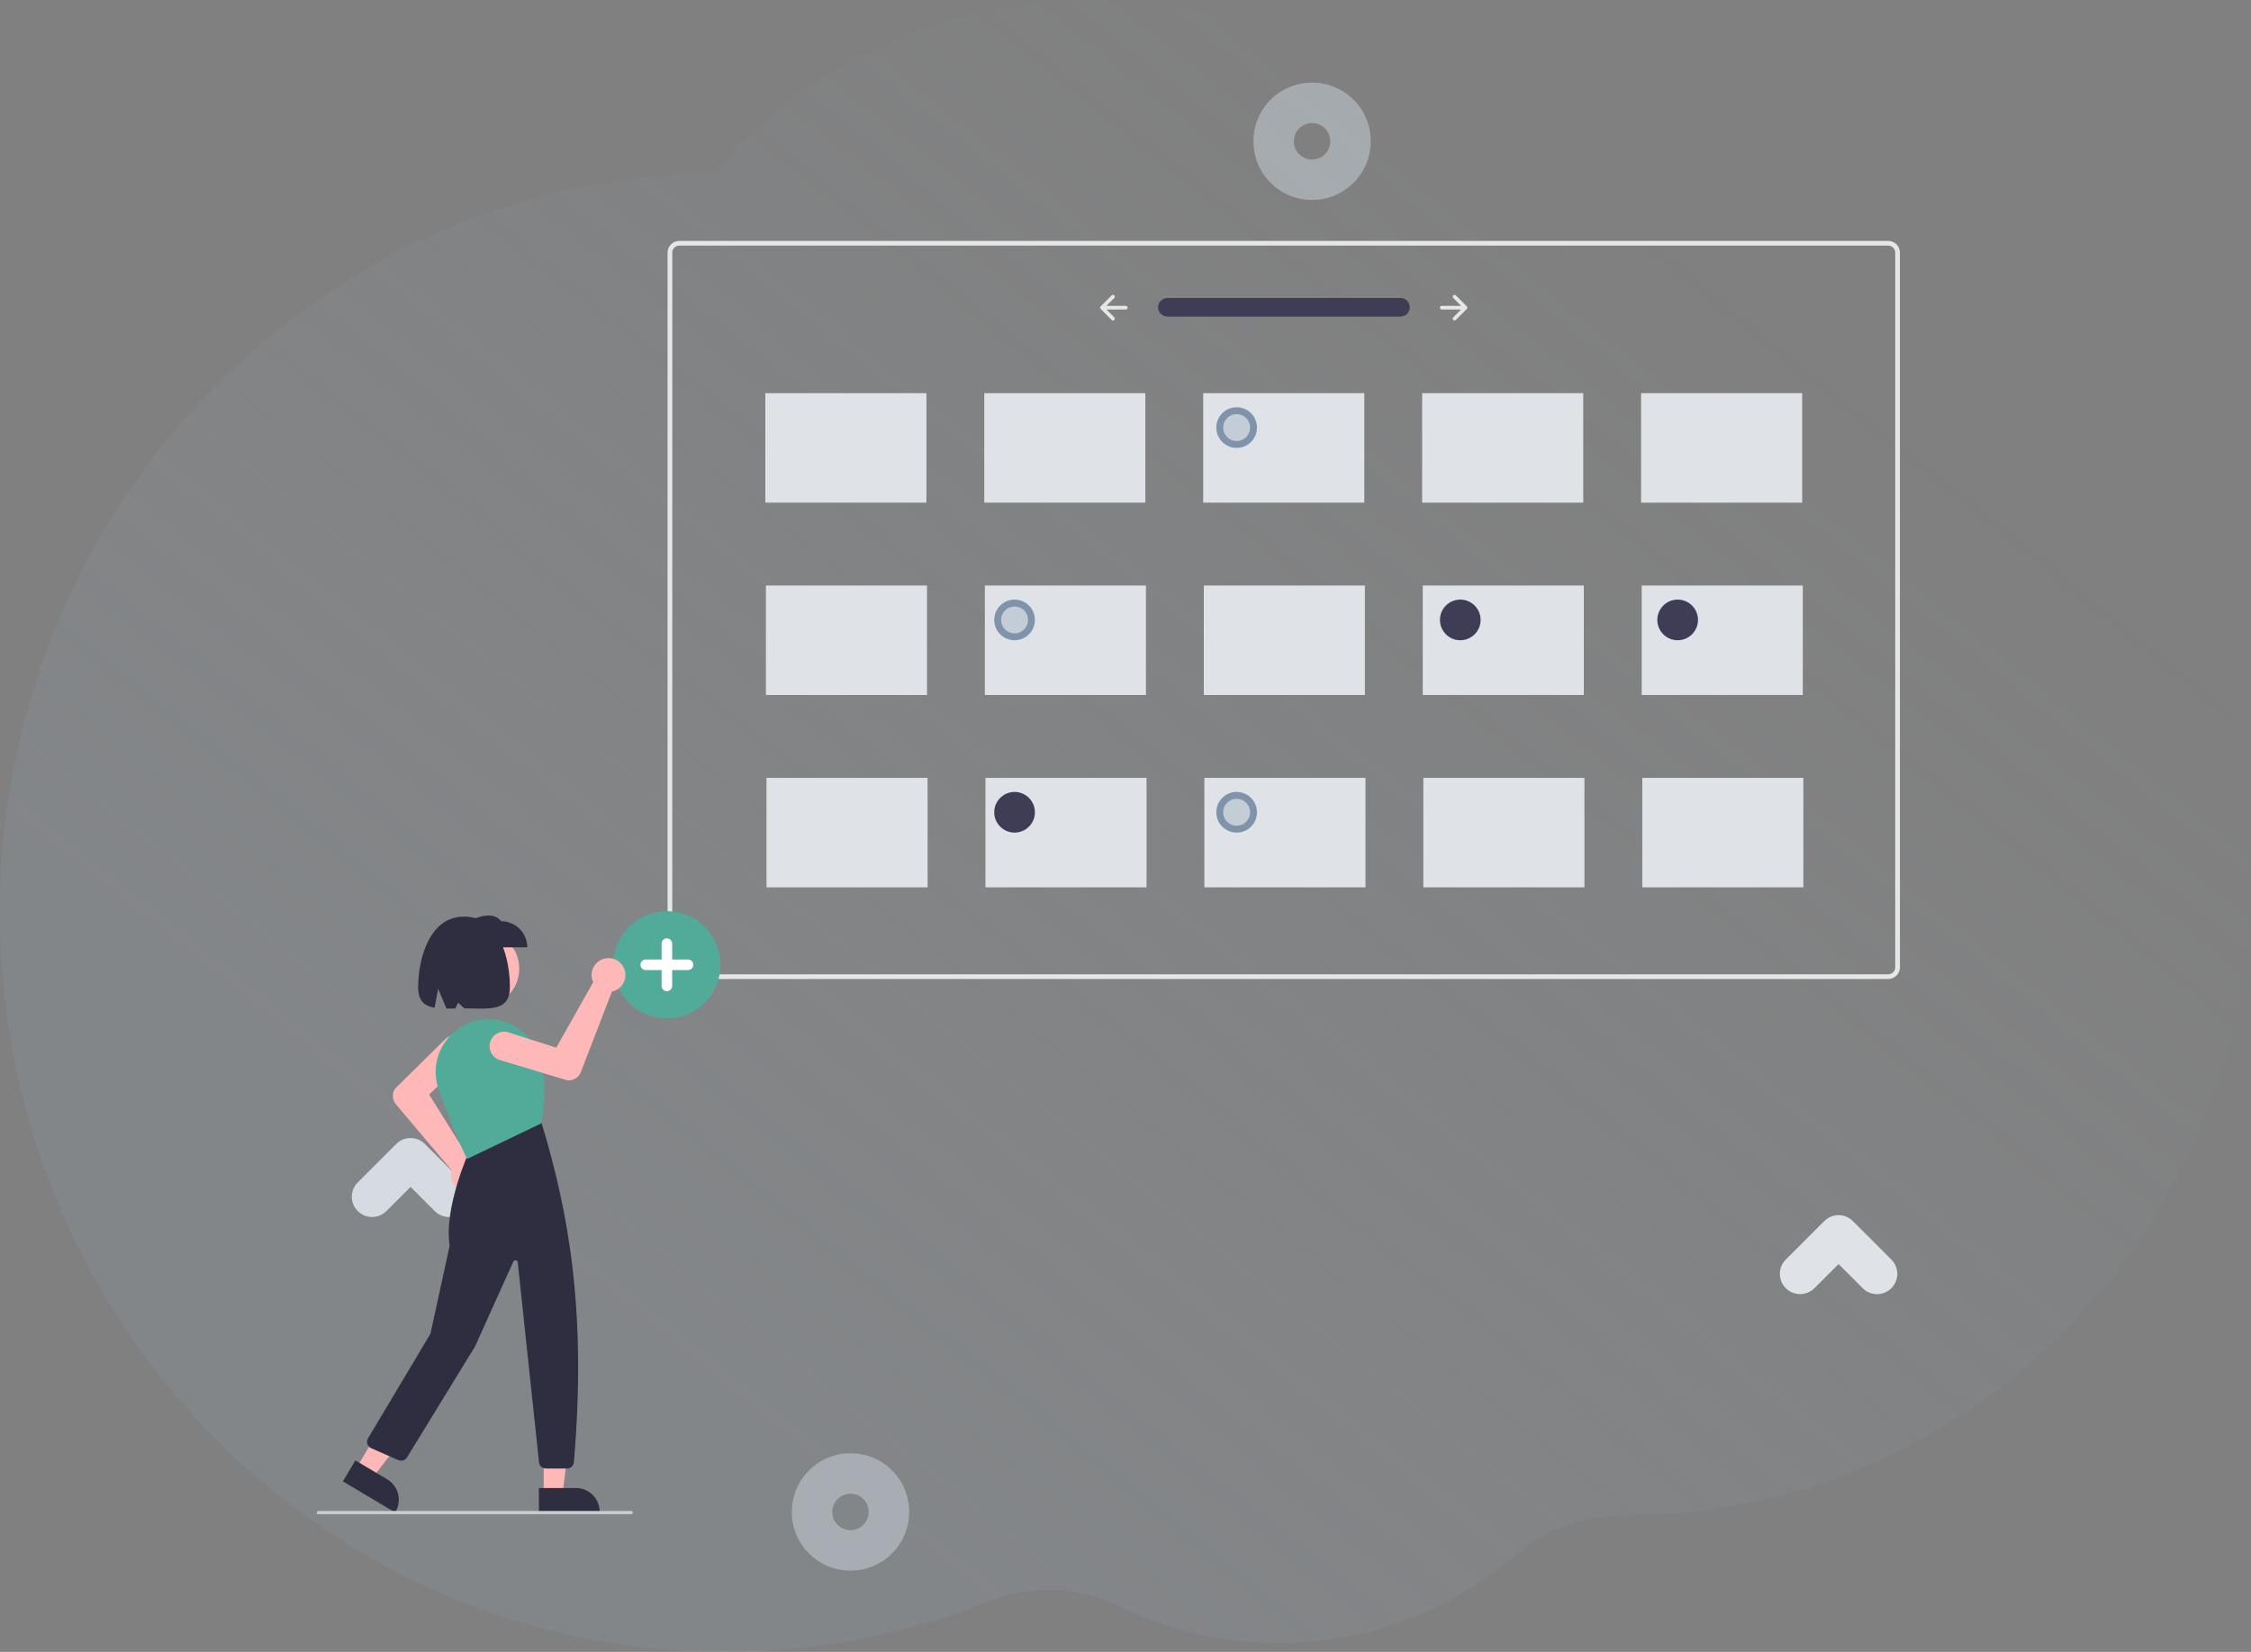 <svg width="327" height="240" viewBox="0 0 327 240" fill="none" xmlns="http://www.w3.org/2000/svg">
<rect x="0" y="0" width="327" height="240" fill="#808080" stroke="none"/>
<g clip-path="url(#clip0_1818_2184)">
<path opacity="0.2" fill-rule="evenodd" clip-rule="evenodd" d="M0 132.52C0 160.159 10.181 185.344 26.936 204.378C46.157 226.221 74.029 239.954 105.098 240C118.677 240.02 131.66 237.409 143.585 232.642C149.752 230.177 156.653 230.46 162.625 233.381C169.631 236.803 177.475 238.721 185.759 238.721C189.18 238.721 192.531 238.391 195.773 237.766C205.025 235.985 213.444 231.772 220.359 225.805C224.704 222.054 230.27 220.168 235.958 220.175H236.054C254.849 220.175 272.308 214.353 286.802 204.378C299.76 195.471 310.342 183.247 317.393 168.894C323.54 156.387 327 142.259 327 127.305C327 76.018 286.279 34.436 236.054 34.436C230.934 34.436 225.918 34.877 221.024 35.701C208.066 14.28 184.861 0 158.39 0C147.213 0 136.618 2.545 127.134 7.107C118.114 11.432 110.095 17.578 103.535 25.067C81.26 25.429 60.664 32.86 43.806 45.261C17.271 64.77 0 96.588 0 132.52H0Z" fill="url(#paint0_linear_1818_2184)"/>
<path opacity="0.545" d="M190.605 29.05C188.42 29.05 186.236 28.219 184.574 26.556C181.248 23.23 181.248 17.819 184.574 14.494C187.898 11.169 193.31 11.168 196.635 14.494C199.961 17.82 199.961 23.231 196.635 26.556C194.973 28.219 192.789 29.05 190.605 29.05V29.05ZM190.605 17.879C189.927 17.879 189.249 18.137 188.732 18.653C187.701 19.685 187.701 21.365 188.732 22.397C189.765 23.429 191.443 23.429 192.476 22.397C193.508 21.365 193.508 19.686 192.476 18.653C191.96 18.137 191.282 17.879 190.605 17.879Z" fill="#C4CDD5"/>
<path opacity="0.545" d="M123.552 228.194C121.368 228.194 119.183 227.362 117.521 225.7C114.195 222.374 114.195 216.963 117.521 213.638C120.845 210.312 126.258 210.312 129.583 213.638C132.909 216.963 132.909 222.375 129.583 225.7C127.921 227.363 125.736 228.194 123.552 228.194ZM123.552 217.023C122.874 217.023 122.196 217.28 121.68 217.797C120.648 218.829 120.648 220.508 121.68 221.54C122.713 222.573 124.391 222.573 125.424 221.54C126.455 220.509 126.455 218.829 125.424 217.797C124.908 217.281 124.23 217.023 123.552 217.023Z" fill="#C4CDD5"/>
<path d="M272.674 188.022C271.922 188.022 271.168 187.734 270.595 187.16L267.086 183.652L263.577 187.16C262.429 188.309 260.566 188.309 259.418 187.16C258.269 186.012 258.269 184.149 259.418 183.001L265.006 177.413C266.154 176.264 268.018 176.264 269.165 177.413L274.754 183.001C275.902 184.15 275.902 186.012 274.754 187.16C274.18 187.734 273.427 188.022 272.674 188.022Z" fill="#DFE3E8"/>
<path d="M65.226 176.816C64.474 176.816 63.72 176.529 63.147 175.955L59.638 172.446L56.129 175.955C54.981 177.103 53.118 177.103 51.97 175.955C50.821 174.806 50.821 172.943 51.97 171.795L57.558 166.207C58.706 165.059 60.569 165.059 61.717 166.207L67.305 171.795C68.454 172.944 68.454 174.806 67.305 175.955C66.731 176.528 65.978 176.816 65.226 176.816V176.816Z" fill="#D5DBE0"/>
<g clip-path="url(#clip1_1818_2184)">
<path d="M274.296 142.239H98.682C98.23 142.238 97.797 142.058 97.478 141.739C97.158 141.419 96.978 140.986 96.978 140.535V36.704C96.978 36.252 97.158 35.819 97.478 35.5C97.797 35.18 98.23 35.001 98.682 35H274.296C274.748 35.001 275.181 35.18 275.5 35.5C275.82 35.819 276 36.252 276 36.704V140.535C276 140.986 275.82 141.419 275.5 141.739C275.181 142.058 274.748 142.238 274.296 142.239V142.239ZM98.682 35.682C98.411 35.682 98.151 35.79 97.959 35.981C97.768 36.173 97.66 36.433 97.66 36.704V140.535C97.66 140.806 97.768 141.066 97.959 141.257C98.151 141.449 98.411 141.557 98.682 141.557H274.296C274.567 141.557 274.827 141.449 275.019 141.257C275.21 141.066 275.318 140.806 275.318 140.535V36.704C275.318 36.433 275.21 36.173 275.019 35.981C274.827 35.79 274.567 35.682 274.296 35.682H98.682Z" fill="#E6E6E6"/>
<path d="M169.561 43.292C169.207 43.298 168.869 43.443 168.621 43.696C168.372 43.949 168.233 44.289 168.233 44.643C168.233 44.998 168.372 45.338 168.621 45.591C168.869 45.843 169.207 45.988 169.561 45.994H203.431C203.789 46 204.134 45.863 204.391 45.614C204.648 45.365 204.796 45.025 204.802 44.667C204.809 44.31 204.673 43.964 204.425 43.707C204.177 43.449 203.837 43.3 203.48 43.292L203.476 43.292C203.461 43.292 203.446 43.292 203.431 43.292H169.561Z" fill="#3F3D56"/>
<path d="M211.112 42.916C211.062 42.966 211.034 43.034 211.034 43.104C211.034 43.175 211.062 43.242 211.112 43.292L211.112 43.292L212.253 44.433H209.439C209.369 44.434 209.302 44.462 209.252 44.511C209.202 44.561 209.174 44.629 209.174 44.699C209.174 44.77 209.202 44.837 209.252 44.887C209.302 44.937 209.369 44.965 209.439 44.965H212.253L211.112 46.106C211.087 46.131 211.068 46.16 211.054 46.193C211.041 46.225 211.034 46.259 211.034 46.294C211.034 46.329 211.041 46.364 211.054 46.396C211.068 46.428 211.087 46.458 211.112 46.482C211.137 46.507 211.166 46.526 211.198 46.54C211.231 46.553 211.265 46.56 211.3 46.56C211.335 46.56 211.37 46.553 211.402 46.54C211.434 46.526 211.463 46.507 211.488 46.482V46.482L213.083 44.887C213.133 44.837 213.161 44.77 213.161 44.699C213.161 44.629 213.133 44.561 213.083 44.511L211.488 42.916C211.463 42.892 211.434 42.872 211.402 42.859C211.37 42.845 211.335 42.838 211.3 42.838C211.265 42.838 211.231 42.845 211.198 42.859C211.166 42.872 211.137 42.892 211.112 42.916L211.112 42.916Z" fill="#E6E6E6"/>
<path d="M161.866 42.916C161.916 42.966 161.944 43.034 161.944 43.104C161.944 43.175 161.916 43.242 161.866 43.292L161.866 43.292L160.725 44.433H163.539C163.574 44.433 163.608 44.44 163.641 44.453C163.673 44.467 163.703 44.486 163.727 44.511C163.752 44.535 163.772 44.565 163.785 44.597C163.799 44.629 163.806 44.664 163.806 44.699C163.806 44.734 163.799 44.769 163.786 44.801C163.772 44.833 163.753 44.862 163.728 44.887C163.703 44.912 163.674 44.932 163.641 44.945C163.609 44.958 163.574 44.965 163.539 44.965H160.725L161.866 46.106C161.891 46.131 161.91 46.16 161.924 46.193C161.937 46.225 161.944 46.259 161.944 46.294C161.944 46.329 161.937 46.364 161.924 46.396C161.91 46.428 161.891 46.458 161.866 46.482C161.841 46.507 161.812 46.526 161.78 46.54C161.748 46.553 161.713 46.56 161.678 46.56C161.643 46.56 161.609 46.553 161.576 46.54C161.544 46.526 161.515 46.507 161.49 46.482V46.482L159.895 44.887C159.845 44.837 159.817 44.77 159.817 44.699C159.817 44.629 159.845 44.561 159.895 44.511L161.49 42.916C161.54 42.866 161.608 42.838 161.678 42.838C161.749 42.838 161.816 42.866 161.866 42.916L161.866 42.916Z" fill="#E6E6E6"/>
<path d="M96.876 147.958C95.337 147.958 93.831 147.501 92.551 146.646C91.27 145.79 90.272 144.574 89.683 143.151C89.094 141.728 88.939 140.163 89.24 138.652C89.54 137.142 90.282 135.754 91.371 134.665C92.46 133.576 93.847 132.835 95.358 132.534C96.868 132.234 98.433 132.388 99.856 132.977C101.279 133.567 102.495 134.565 103.351 135.845C104.206 137.126 104.663 138.631 104.663 140.171C104.663 142.236 103.842 144.217 102.382 145.677C100.922 147.138 98.942 147.958 96.876 147.958Z" fill="#52AB98"/>
<path d="M99.949 139.403H97.644V137.099C97.644 136.895 97.564 136.7 97.42 136.556C97.275 136.411 97.08 136.331 96.876 136.331C96.673 136.331 96.477 136.411 96.333 136.556C96.189 136.7 96.108 136.895 96.108 137.099V139.403H93.804C93.6 139.403 93.405 139.484 93.261 139.628C93.117 139.772 93.036 139.967 93.036 140.171C93.036 140.375 93.117 140.57 93.261 140.714C93.405 140.858 93.6 140.939 93.804 140.939H96.108V143.244C96.108 143.447 96.189 143.643 96.333 143.787C96.477 143.931 96.673 144.012 96.876 144.012C97.08 144.012 97.275 143.931 97.42 143.787C97.564 143.643 97.644 143.447 97.644 143.244V140.939H99.949C100.152 140.939 100.348 140.858 100.492 140.714C100.636 140.57 100.717 140.375 100.717 140.171C100.717 139.967 100.636 139.772 100.492 139.628C100.348 139.484 100.152 139.403 99.949 139.403V139.403Z" fill="white"/>
<path d="M134.577 57.124H111.177V73.028H134.577V57.124Z" fill="#DFE3E8"/>
<path d="M166.383 57.124H142.983V73.028H166.383V57.124Z" fill="#DFE3E8"/>
<path d="M198.189 57.124H174.789V73.028H198.189V57.124Z" fill="#DFE3E8"/>
<path d="M229.995 57.124H206.595V73.028H229.995V57.124Z" fill="#DFE3E8"/>
<path d="M261.801 57.124H238.401V73.028H261.801V57.124Z" fill="#DFE3E8"/>
<path d="M134.663 85.07H111.263V100.974H134.663V85.07Z" fill="#DFE3E8"/>
<path d="M166.469 85.07H143.069V100.974H166.469V85.07Z" fill="#DFE3E8"/>
<path d="M198.275 85.07H174.875V100.974H198.275V85.07Z" fill="#DFE3E8"/>
<path d="M230.081 85.07H206.681V100.974H230.081V85.07Z" fill="#DFE3E8"/>
<path d="M261.887 85.07H238.487V100.974H261.887V85.07Z" fill="#DFE3E8"/>
<path d="M134.749 113.016H111.349V128.92H134.749V113.016Z" fill="#DFE3E8"/>
<path d="M166.555 113.016H143.155V128.92H166.555V113.016Z" fill="#DFE3E8"/>
<path d="M198.361 113.016H174.96V128.92H198.361V113.016Z" fill="#DFE3E8"/>
<path d="M230.167 113.016H206.767V128.92H230.167V113.016Z" fill="#DFE3E8"/>
<path d="M261.972 113.016H238.572V128.92H261.972V113.016Z" fill="#DFE3E8"/>
<path d="M182.099 62.123C182.099 63.478 181.001 64.576 179.646 64.576C178.291 64.576 177.192 63.478 177.192 62.123C177.192 60.767 178.291 59.669 179.646 59.669C181.001 59.669 182.099 60.767 182.099 62.123Z" fill="#C4CDD5" stroke="#7F93AA"/>
<path d="M149.839 90.068C149.839 91.424 148.74 92.522 147.386 92.522C146.031 92.522 144.932 91.424 144.932 90.068C144.932 88.713 146.031 87.615 147.386 87.615C148.74 87.615 149.839 88.713 149.839 90.068Z" fill="#C4CDD5" stroke="#7F93AA"/>
<path d="M182.099 118.014C182.099 119.369 181.001 120.468 179.646 120.468C178.291 120.468 177.192 119.369 177.192 118.014C177.192 116.659 178.291 115.56 179.646 115.56C181.001 115.56 182.099 116.659 182.099 118.014Z" fill="#C4CDD5" stroke="#7F93AA"/>
<path d="M212.133 93.022C213.764 93.022 215.086 91.7 215.086 90.068C215.086 88.437 213.764 87.115 212.133 87.115C210.502 87.115 209.18 88.437 209.18 90.068C209.18 91.7 210.502 93.022 212.133 93.022Z" fill="#3F3D56"/>
<path d="M243.712 93.022C245.343 93.022 246.665 91.7 246.665 90.068C246.665 88.437 245.343 87.115 243.712 87.115C242.081 87.115 240.758 88.437 240.758 90.068C240.758 91.7 242.081 93.022 243.712 93.022Z" fill="#3F3D56"/>
<path d="M147.386 120.968C149.017 120.968 150.339 119.645 150.339 118.014C150.339 116.383 149.017 115.06 147.386 115.06C145.754 115.06 144.432 116.383 144.432 118.014C144.432 119.645 145.754 120.968 147.386 120.968Z" fill="#3F3D56"/>
<path d="M69.949 146.224C72.978 146.224 75.434 143.768 75.434 140.739C75.434 137.709 72.978 135.253 69.949 135.253C66.919 135.253 64.463 137.709 64.463 140.739C64.463 143.768 66.919 146.224 69.949 146.224Z" fill="#FFB8B8"/>
<path d="M67.969 173.199C67.9 173.199 67.83 173.196 67.76 173.19C67.415 173.162 67.08 173.06 66.777 172.893C66.474 172.726 66.21 172.496 66.002 172.219C65.793 171.943 65.646 171.625 65.569 171.288C65.492 170.95 65.487 170.6 65.555 170.261C65.571 170.182 65.591 170.104 65.615 170.027L57.519 160.451C57.255 160.137 57.1 159.746 57.076 159.336C57.052 158.926 57.161 158.519 57.386 158.176L57.401 158.158L64.689 150.972C65.087 150.58 65.624 150.363 66.182 150.367C66.74 150.371 67.275 150.597 67.666 150.994C68.059 151.392 68.277 151.929 68.273 152.488C68.269 153.046 68.044 153.58 67.647 153.973C67.637 153.982 67.628 153.99 67.619 153.999L62.341 159.017L68.119 168.292C68.228 168.298 68.337 168.311 68.445 168.332C69.043 168.451 69.575 168.789 69.938 169.278C70.301 169.768 70.469 170.375 70.41 170.981C70.35 171.588 70.068 172.151 69.617 172.561C69.165 172.971 68.578 173.198 67.969 173.199Z" fill="#FFB8B8"/>
<path d="M78.983 217.088H81.722L83.024 206.526L78.983 206.526L78.983 217.088Z" fill="#FFB8B8"/>
<path d="M78.285 216.194L83.677 216.194H83.678C84.129 216.194 84.576 216.283 84.993 216.456C85.41 216.628 85.788 216.881 86.108 217.201C86.427 217.52 86.68 217.899 86.853 218.315C87.025 218.732 87.114 219.179 87.114 219.631V219.742L78.285 219.743L78.285 216.194Z" fill="#2F2E41"/>
<path d="M51.768 213.302L54.121 214.703L60.643 206.295L57.171 204.227L51.768 213.302Z" fill="#FFB8B8"/>
<path d="M51.626 212.177L56.259 214.936L56.259 214.936C57.042 215.402 57.608 216.16 57.832 217.044C58.056 217.927 57.92 218.863 57.454 219.647L57.454 219.647L57.397 219.743L49.81 215.226L51.626 212.177Z" fill="#2F2E41"/>
<path d="M82.368 213.358H79.302C79.053 213.358 78.814 213.266 78.629 213.1C78.445 212.934 78.328 212.706 78.302 212.459L75.211 183.401C75.203 183.328 75.172 183.259 75.121 183.206C75.07 183.152 75.004 183.117 74.931 183.106C74.859 183.094 74.784 183.106 74.719 183.141C74.654 183.176 74.603 183.231 74.573 183.298L68.996 195.647L59.124 211.747C58.996 211.953 58.798 212.106 58.566 212.179C58.335 212.251 58.085 212.238 57.862 212.141L53.918 210.406C53.788 210.348 53.671 210.264 53.576 210.158C53.48 210.052 53.409 209.927 53.365 209.791C53.322 209.655 53.308 209.512 53.325 209.37C53.341 209.229 53.387 209.092 53.46 208.97L62.536 193.772L65.319 180.968C64.444 175.415 68.197 167.159 68.235 167.076L68.253 167.036L78.591 162.995L78.643 163.059C82.72 176.438 85.204 190.837 83.37 212.437C83.347 212.687 83.232 212.921 83.047 213.091C82.861 213.261 82.619 213.356 82.368 213.358V213.358Z" fill="#2F2E41"/>
<path d="M67.837 168.389L67.789 168.288C67.766 168.239 65.468 163.391 63.696 158.209C63.355 157.207 63.226 156.145 63.318 155.091C63.409 154.036 63.718 153.012 64.225 152.083C64.74 151.145 65.443 150.324 66.291 149.672C67.139 149.019 68.114 148.55 69.153 148.294V148.294C70.956 147.862 72.855 148.092 74.503 148.943C76.151 149.793 77.439 151.207 78.131 152.928C79.537 156.443 79.089 160.194 78.667 163.145L78.659 163.204L78.605 163.23L67.837 168.389Z" fill="#52AB98"/>
<path d="M76.6 137.64H67.89V133.843C69.802 133.083 71.672 132.437 72.803 133.843C73.81 133.843 74.776 134.243 75.488 134.955C76.2 135.667 76.6 136.633 76.6 137.64H76.6Z" fill="#2F2E41"/>
<path d="M67.407 133.173C62.2 133.173 60.743 139.7 60.743 143.383C60.743 145.436 61.671 146.171 63.131 146.419L63.646 143.67L64.853 146.538C65.263 146.54 65.694 146.532 66.14 146.523L66.55 145.681L67.462 146.508C71.118 146.514 74.072 147.047 74.072 143.383C74.072 139.7 72.794 133.173 67.407 133.173Z" fill="#2F2E41"/>
<path d="M90.553 140.478C90.586 140.539 90.617 140.601 90.645 140.665C90.785 140.982 90.856 141.324 90.855 141.671C90.853 142.017 90.779 142.359 90.636 142.674C90.493 142.989 90.285 143.271 90.026 143.501C89.767 143.73 89.462 143.902 89.131 144.005C89.055 144.029 88.976 144.049 88.897 144.064L84.376 155.761C84.227 156.143 83.958 156.467 83.61 156.685C83.261 156.902 82.853 157.001 82.444 156.968L82.421 156.964L72.621 154.013C72.086 153.852 71.637 153.485 71.372 152.993C71.108 152.501 71.05 151.924 71.211 151.389C71.372 150.854 71.739 150.405 72.231 150.14C72.724 149.876 73.301 149.818 73.836 149.979C73.848 149.983 73.86 149.986 73.872 149.99L80.806 152.217L86.174 142.699C86.127 142.6 86.087 142.498 86.053 142.394C85.871 141.812 85.912 141.183 86.168 140.63C86.423 140.077 86.876 139.638 87.436 139.399C87.997 139.161 88.626 139.139 89.203 139.338C89.778 139.537 90.26 139.944 90.553 140.478L90.553 140.478Z" fill="#FFB8B8"/>
<path d="M91.69 220H46.237C46.174 220 46.114 219.975 46.069 219.931C46.025 219.886 46 219.826 46 219.763C46 219.701 46.025 219.64 46.069 219.596C46.114 219.552 46.174 219.527 46.237 219.527H91.69C91.752 219.527 91.813 219.552 91.857 219.596C91.901 219.64 91.926 219.701 91.926 219.763C91.926 219.826 91.901 219.886 91.857 219.931C91.813 219.975 91.752 220 91.69 220Z" fill="#CCCCCC"/>
</g>
</g>
<defs>
<linearGradient id="paint0_linear_1818_2184" x1="63.752" y1="170.155" x2="200.335" y2="0.705" gradientUnits="userSpaceOnUse">
<stop stop-color="#919EAB"/>
<stop offset="1" stop-color="#919EAB" stop-opacity="0"/>
</linearGradient>
<clipPath id="clip0_1818_2184">
<rect width="327" height="240" fill="white"/>
</clipPath>
<clipPath id="clip1_1818_2184">
<rect width="230" height="185" fill="white" transform="translate(46 35)"/>
</clipPath>
</defs>
</svg>
